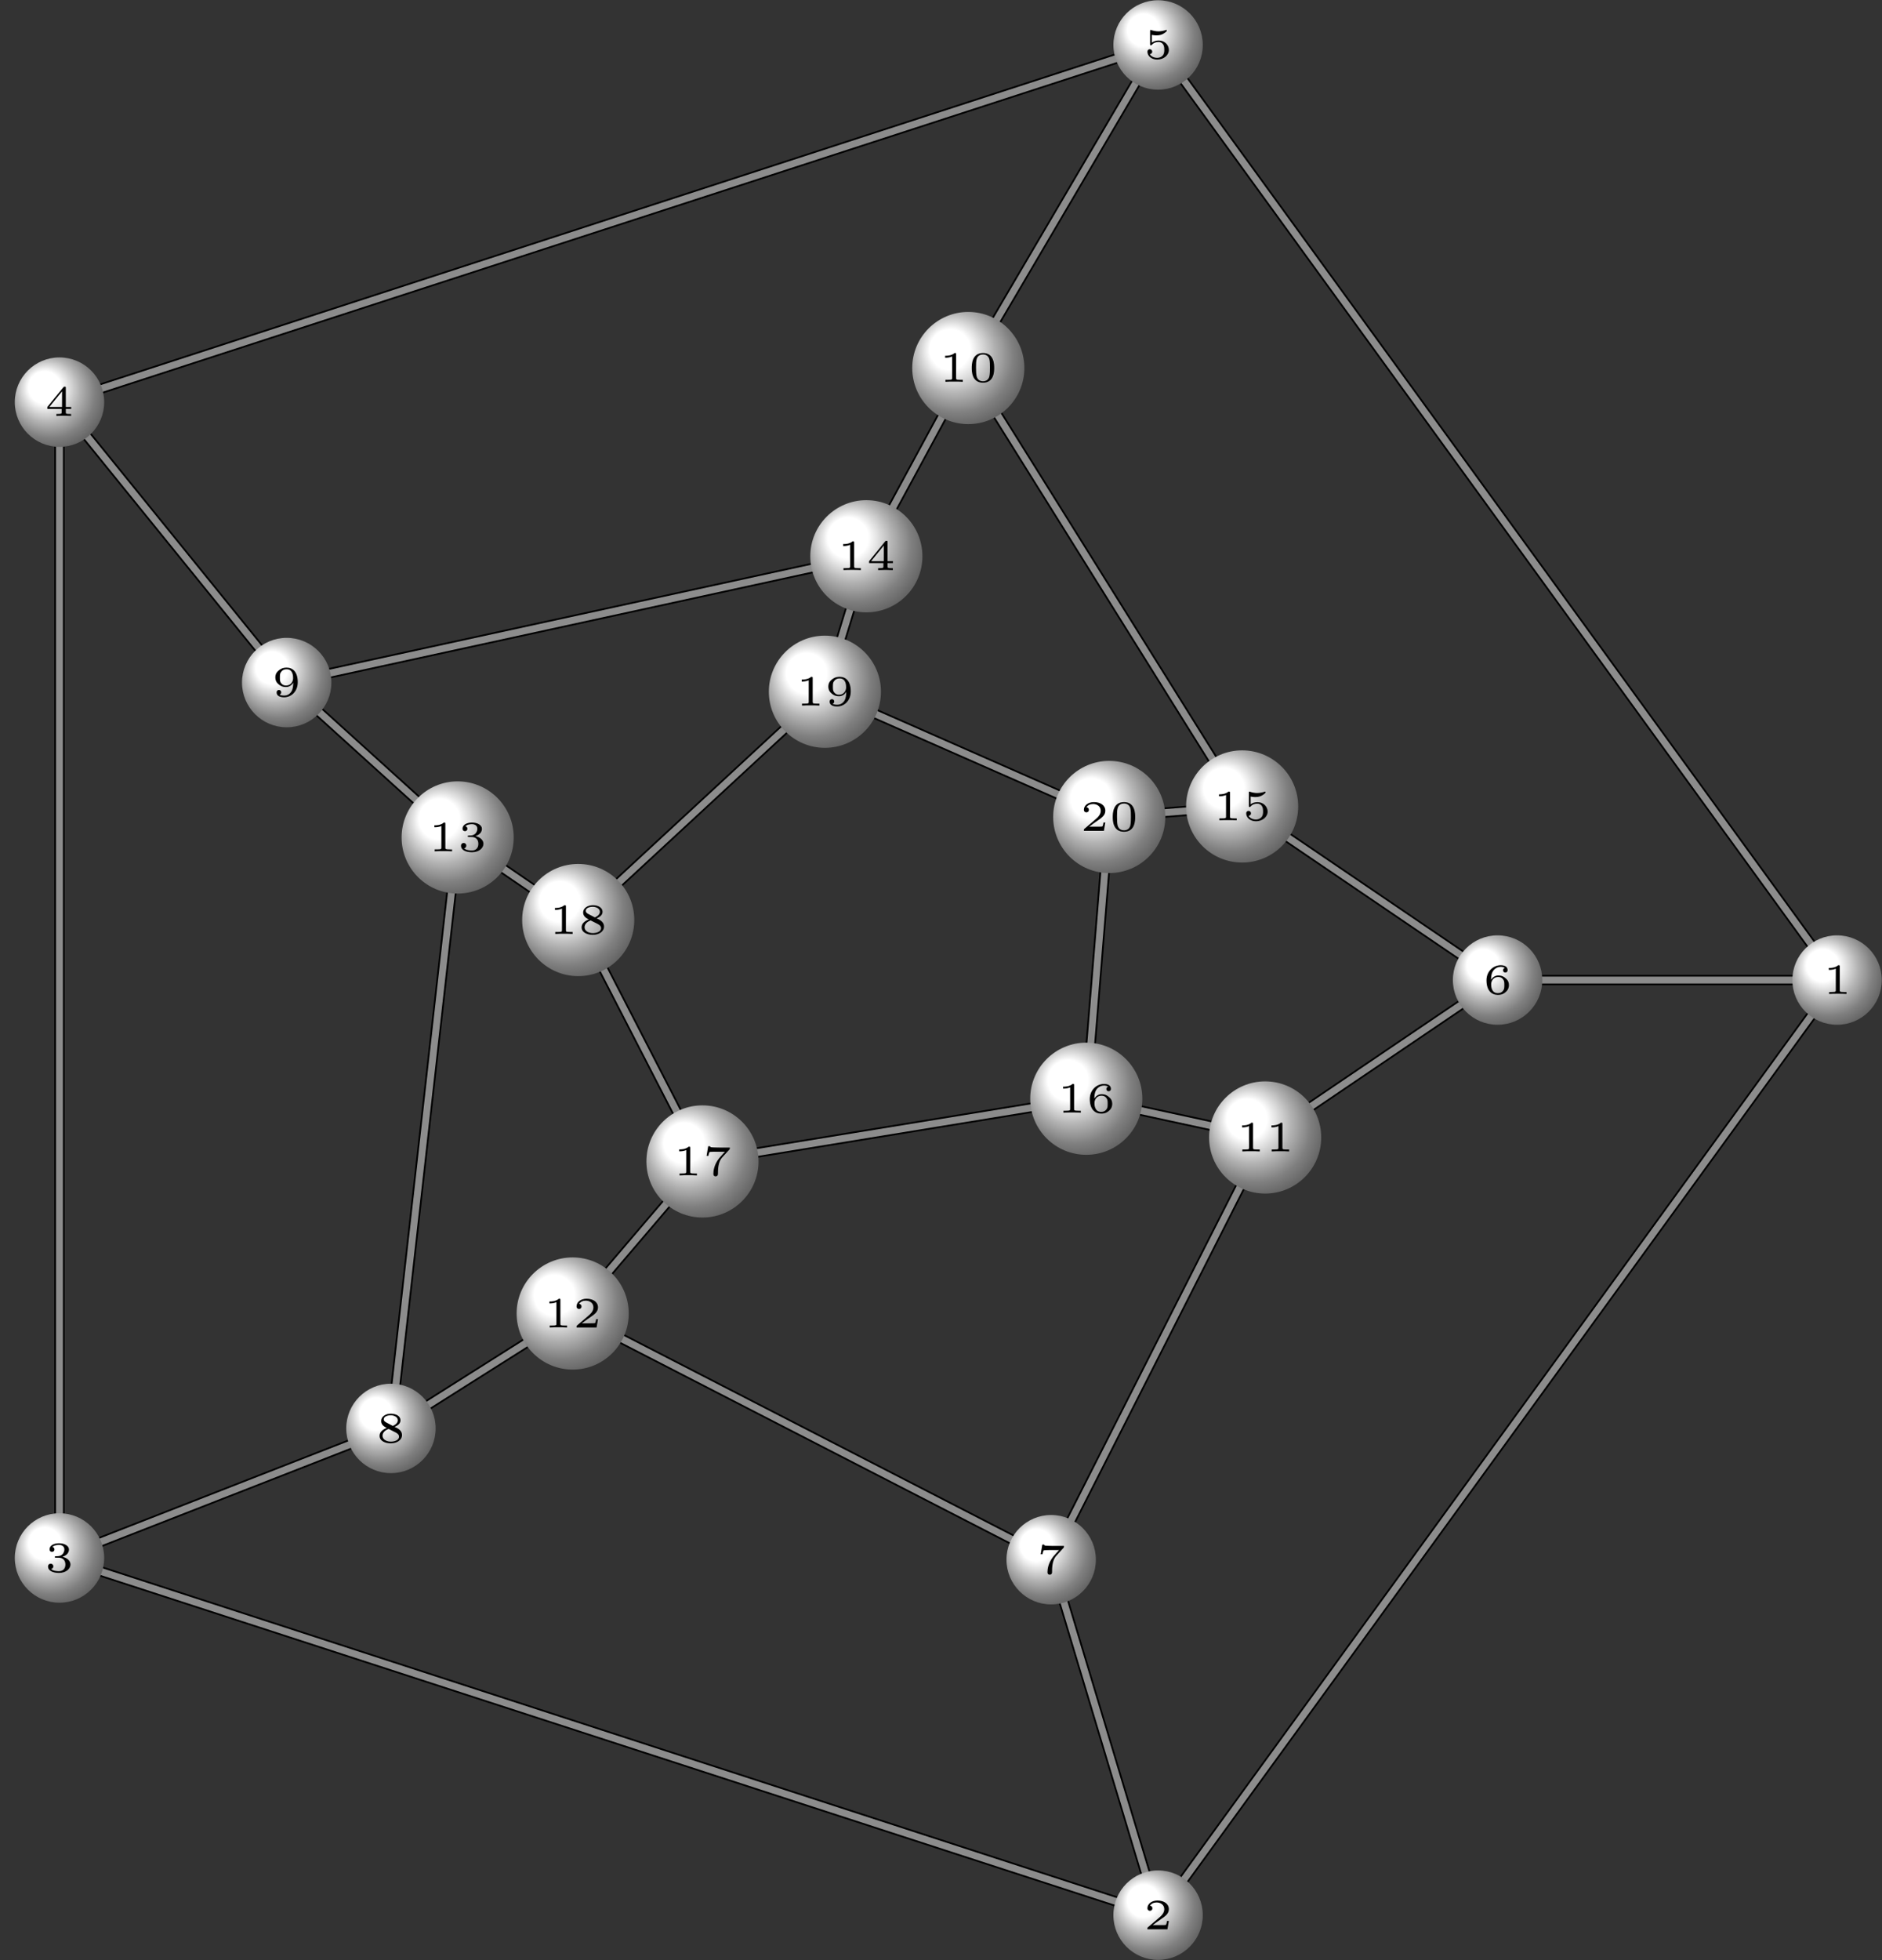 <?xml version="1.0" encoding="UTF-8" standalone="no"?>
<!-- Created with Inkscape (http://www.inkscape.org/) -->

<svg
   version="1.1"
   id="svg1"
   width="289.488"
   height="301.317"
   viewBox="0 0 289.488 301.317"
   xmlns="http://www.w3.org/2000/svg"
   xmlns:svg="http://www.w3.org/2000/svg">
  <rect x="0" y="0" width="289.488" height="301.317" fill="#333333" stroke="none"/>
  <defs
     id="defs1">
    <radialGradient
       fx="40.001"
       fy="60.001"
       cx="50.001"
       cy="50.001"
       r="50.001"
       gradientUnits="userSpaceOnUse"
       id="radialGradient64">
      <stop
         style="stop-opacity:1;stop-color:#ffffff"
         offset="0"
         id="stop60" />
      <stop
         style="stop-opacity:1;stop-color:#ffffff"
         offset="0.18"
         id="stop61" />
      <stop
         style="stop-opacity:1;stop-color:#b3b3b3"
         offset="0.36"
         id="stop62" />
      <stop
         style="stop-opacity:1;stop-color:#808080"
         offset="0.5"
         id="stop63" />
      <stop
         style="stop-opacity:1;stop-color:#000000"
         offset="1"
         id="stop64" />
    </radialGradient>
    <clipPath
       clipPathUnits="userSpaceOnUse"
       id="clipPath65">
      <path
         d="m 118.546,0 c 0,2.849 -2.309,5.158 -5.158,5.158 -2.849,0 -5.158,-2.309 -5.158,-5.158 0,-2.849 2.309,-5.158 5.158,-5.158 2.849,0 5.158,2.309 5.158,5.158 z"
         transform="matrix(1.333,0,0,-1.333,131.429,150.659)"
         id="path65" />
    </clipPath>
    <radialGradient
       fx="40.001"
       fy="60.001"
       cx="50.001"
       cy="50.001"
       r="50.001"
       gradientUnits="userSpaceOnUse"
       id="radialGradient70">
      <stop
         style="stop-opacity:1;stop-color:#ffffff"
         offset="0"
         id="stop66" />
      <stop
         style="stop-opacity:1;stop-color:#ffffff"
         offset="0.18"
         id="stop67" />
      <stop
         style="stop-opacity:1;stop-color:#b3b3b3"
         offset="0.36"
         id="stop68" />
      <stop
         style="stop-opacity:1;stop-color:#808080"
         offset="0.5"
         id="stop69" />
      <stop
         style="stop-opacity:1;stop-color:#000000"
         offset="1"
         id="stop70" />
    </radialGradient>
    <clipPath
       clipPathUnits="userSpaceOnUse"
       id="clipPath71">
      <path
         d="m 40.197,-107.837 c 0,2.849 -2.309,5.158 -5.158,5.158 -2.849,0 -5.158,-2.309 -5.158,-5.158 0,-2.849 2.309,-5.158 5.158,-5.158 2.849,0 5.158,2.309 5.158,5.158 z"
         transform="matrix(1.333,0,0,-1.333,131.429,150.659)"
         id="path71" />
    </clipPath>
    <radialGradient
       fx="40.001"
       fy="60.001"
       cx="50.001"
       cy="50.001"
       r="50.001"
       gradientUnits="userSpaceOnUse"
       id="radialGradient76">
      <stop
         style="stop-opacity:1;stop-color:#ffffff"
         offset="0"
         id="stop72" />
      <stop
         style="stop-opacity:1;stop-color:#ffffff"
         offset="0.18"
         id="stop73" />
      <stop
         style="stop-opacity:1;stop-color:#b3b3b3"
         offset="0.36"
         id="stop74" />
      <stop
         style="stop-opacity:1;stop-color:#808080"
         offset="0.5"
         id="stop75" />
      <stop
         style="stop-opacity:1;stop-color:#000000"
         offset="1"
         id="stop76" />
    </radialGradient>
    <clipPath
       clipPathUnits="userSpaceOnUse"
       id="clipPath77">
      <path
         d="m -86.574,-66.647 c 0,2.849 -2.309,5.158 -5.158,5.158 -2.849,0 -5.158,-2.309 -5.158,-5.158 0,-2.849 2.309,-5.158 5.158,-5.158 2.849,0 5.158,2.309 5.158,5.158 z"
         transform="matrix(1.333,0,0,-1.333,131.429,150.659)"
         id="path77" />
    </clipPath>
    <radialGradient
       fx="40.001"
       fy="60.001"
       cx="50.001"
       cy="50.001"
       r="50.001"
       gradientUnits="userSpaceOnUse"
       id="radialGradient82">
      <stop
         style="stop-opacity:1;stop-color:#ffffff"
         offset="0"
         id="stop78" />
      <stop
         style="stop-opacity:1;stop-color:#ffffff"
         offset="0.18"
         id="stop79" />
      <stop
         style="stop-opacity:1;stop-color:#b3b3b3"
         offset="0.36"
         id="stop80" />
      <stop
         style="stop-opacity:1;stop-color:#808080"
         offset="0.5"
         id="stop81" />
      <stop
         style="stop-opacity:1;stop-color:#000000"
         offset="1"
         id="stop82" />
    </radialGradient>
    <clipPath
       clipPathUnits="userSpaceOnUse"
       id="clipPath83">
      <path
         d="m -86.574,66.647 c 0,2.849 -2.309,5.158 -5.158,5.158 -2.849,0 -5.158,-2.309 -5.158,-5.158 0,-2.849 2.309,-5.158 5.158,-5.158 2.849,0 5.158,2.309 5.158,5.158 z"
         transform="matrix(1.333,0,0,-1.333,131.429,150.659)"
         id="path83" />
    </clipPath>
    <radialGradient
       fx="40.001"
       fy="60.001"
       cx="50.001"
       cy="50.001"
       r="50.001"
       gradientUnits="userSpaceOnUse"
       id="radialGradient88">
      <stop
         style="stop-opacity:1;stop-color:#ffffff"
         offset="0"
         id="stop84" />
      <stop
         style="stop-opacity:1;stop-color:#ffffff"
         offset="0.18"
         id="stop85" />
      <stop
         style="stop-opacity:1;stop-color:#b3b3b3"
         offset="0.36"
         id="stop86" />
      <stop
         style="stop-opacity:1;stop-color:#808080"
         offset="0.5"
         id="stop87" />
      <stop
         style="stop-opacity:1;stop-color:#000000"
         offset="1"
         id="stop88" />
    </radialGradient>
    <clipPath
       clipPathUnits="userSpaceOnUse"
       id="clipPath89">
      <path
         d="m 40.197,107.837 c 0,2.849 -2.309,5.158 -5.158,5.158 -2.849,0 -5.158,-2.309 -5.158,-5.158 0,-2.849 2.309,-5.158 5.158,-5.158 2.849,0 5.158,2.309 5.158,5.158 z"
         transform="matrix(1.333,0,0,-1.333,131.429,150.659)"
         id="path89" />
    </clipPath>
    <radialGradient
       fx="40.001"
       fy="60.001"
       cx="50.001"
       cy="50.001"
       r="50.001"
       gradientUnits="userSpaceOnUse"
       id="radialGradient94">
      <stop
         style="stop-opacity:1;stop-color:#ffffff"
         offset="0"
         id="stop90" />
      <stop
         style="stop-opacity:1;stop-color:#ffffff"
         offset="0.18"
         id="stop91" />
      <stop
         style="stop-opacity:1;stop-color:#b3b3b3"
         offset="0.36"
         id="stop92" />
      <stop
         style="stop-opacity:1;stop-color:#808080"
         offset="0.5"
         id="stop93" />
      <stop
         style="stop-opacity:1;stop-color:#000000"
         offset="1"
         id="stop94" />
    </radialGradient>
    <clipPath
       clipPathUnits="userSpaceOnUse"
       id="clipPath95">
      <path
         d="m 79.372,0 c 0,2.849 -2.309,5.158 -5.158,5.158 -2.849,0 -5.158,-2.309 -5.158,-5.158 0,-2.849 2.309,-5.158 5.158,-5.158 2.849,0 5.158,2.309 5.158,5.158 z"
         transform="matrix(1.333,0,0,-1.333,131.429,150.659)"
         id="path95" />
    </clipPath>
    <radialGradient
       fx="40.001"
       fy="60.001"
       cx="50.001"
       cy="50.001"
       r="50.001"
       gradientUnits="userSpaceOnUse"
       id="radialGradient100">
      <stop
         style="stop-opacity:1;stop-color:#ffffff"
         offset="0"
         id="stop96" />
      <stop
         style="stop-opacity:1;stop-color:#ffffff"
         offset="0.18"
         id="stop97" />
      <stop
         style="stop-opacity:1;stop-color:#b3b3b3"
         offset="0.36"
         id="stop98" />
      <stop
         style="stop-opacity:1;stop-color:#808080"
         offset="0.5"
         id="stop99" />
      <stop
         style="stop-opacity:1;stop-color:#000000"
         offset="1"
         id="stop100" />
    </radialGradient>
    <clipPath
       clipPathUnits="userSpaceOnUse"
       id="clipPath101">
      <path
         d="m 27.86,-66.846 c 0,2.849 -2.309,5.158 -5.158,5.158 -2.849,0 -5.158,-2.309 -5.158,-5.158 0,-2.849 2.309,-5.158 5.158,-5.158 2.849,0 5.158,2.309 5.158,5.158 z"
         transform="matrix(1.333,0,0,-1.333,131.429,150.659)"
         id="path101" />
    </clipPath>
    <radialGradient
       fx="40.001"
       fy="60.001"
       cx="50.001"
       cy="50.001"
       r="50.001"
       gradientUnits="userSpaceOnUse"
       id="radialGradient106">
      <stop
         style="stop-opacity:1;stop-color:#ffffff"
         offset="0"
         id="stop102" />
      <stop
         style="stop-opacity:1;stop-color:#ffffff"
         offset="0.18"
         id="stop103" />
      <stop
         style="stop-opacity:1;stop-color:#b3b3b3"
         offset="0.36"
         id="stop104" />
      <stop
         style="stop-opacity:1;stop-color:#808080"
         offset="0.5"
         id="stop105" />
      <stop
         style="stop-opacity:1;stop-color:#000000"
         offset="1"
         id="stop106" />
    </radialGradient>
    <clipPath
       clipPathUnits="userSpaceOnUse"
       id="clipPath107">
      <path
         d="m -48.326,-51.706 c 0,2.849 -2.309,5.158 -5.158,5.158 -2.849,0 -5.158,-2.309 -5.158,-5.158 0,-2.849 2.309,-5.158 5.158,-5.158 2.849,0 5.158,2.309 5.158,5.158 z"
         transform="matrix(1.333,0,0,-1.333,131.429,150.659)"
         id="path107" />
    </clipPath>
    <radialGradient
       fx="40.001"
       fy="60.001"
       cx="50.001"
       cy="50.001"
       r="50.001"
       gradientUnits="userSpaceOnUse"
       id="radialGradient112">
      <stop
         style="stop-opacity:1;stop-color:#ffffff"
         offset="0"
         id="stop108" />
      <stop
         style="stop-opacity:1;stop-color:#ffffff"
         offset="0.18"
         id="stop109" />
      <stop
         style="stop-opacity:1;stop-color:#b3b3b3"
         offset="0.36"
         id="stop110" />
      <stop
         style="stop-opacity:1;stop-color:#808080"
         offset="0.5"
         id="stop111" />
      <stop
         style="stop-opacity:1;stop-color:#000000"
         offset="1"
         id="stop112" />
    </radialGradient>
    <clipPath
       clipPathUnits="userSpaceOnUse"
       id="clipPath113">
      <path
         d="m -60.355,34.307 c 0,2.849 -2.309,5.158 -5.158,5.158 -2.849,0 -5.158,-2.309 -5.158,-5.158 0,-2.849 2.309,-5.158 5.158,-5.158 2.849,0 5.158,2.309 5.158,5.158 z"
         transform="matrix(1.333,0,0,-1.333,131.429,150.659)"
         id="path113" />
    </clipPath>
    <radialGradient
       fx="40.001"
       fy="60.001"
       cx="50.001"
       cy="50.001"
       r="50.001"
       gradientUnits="userSpaceOnUse"
       id="radialGradient118">
      <stop
         style="stop-opacity:1;stop-color:#ffffff"
         offset="0"
         id="stop114" />
      <stop
         style="stop-opacity:1;stop-color:#ffffff"
         offset="0.18"
         id="stop115" />
      <stop
         style="stop-opacity:1;stop-color:#b3b3b3"
         offset="0.36"
         id="stop116" />
      <stop
         style="stop-opacity:1;stop-color:#808080"
         offset="0.5"
         id="stop117" />
      <stop
         style="stop-opacity:1;stop-color:#000000"
         offset="1"
         id="stop118" />
    </radialGradient>
    <clipPath
       clipPathUnits="userSpaceOnUse"
       id="clipPath119">
      <path
         d="m 19.608,70.58 c 0,3.573 -2.896,6.469 -6.469,6.469 -3.573,0 -6.469,-2.896 -6.469,-6.469 0,-3.573 2.896,-6.469 6.469,-6.469 3.573,0 6.469,2.896 6.469,6.469 z"
         transform="matrix(1.333,0,0,-1.333,131.429,150.659)"
         id="path119" />
    </clipPath>
    <radialGradient
       fx="40.001"
       fy="60.001"
       cx="50.001"
       cy="50.001"
       r="50.001"
       gradientUnits="userSpaceOnUse"
       id="radialGradient124">
      <stop
         style="stop-opacity:1;stop-color:#ffffff"
         offset="0"
         id="stop120" />
      <stop
         style="stop-opacity:1;stop-color:#ffffff"
         offset="0.18"
         id="stop121" />
      <stop
         style="stop-opacity:1;stop-color:#b3b3b3"
         offset="0.36"
         id="stop122" />
      <stop
         style="stop-opacity:1;stop-color:#808080"
         offset="0.5"
         id="stop123" />
      <stop
         style="stop-opacity:1;stop-color:#000000"
         offset="1"
         id="stop124" />
    </radialGradient>
    <clipPath
       clipPathUnits="userSpaceOnUse"
       id="clipPath125">
      <path
         d="m 53.863,-18.153 c 0,3.573 -2.896,6.469 -6.469,6.469 -3.573,0 -6.469,-2.896 -6.469,-6.469 0,-3.573 2.896,-6.469 6.469,-6.469 3.573,0 6.469,2.896 6.469,6.469 z"
         transform="matrix(1.333,0,0,-1.333,131.429,150.659)"
         id="path125" />
    </clipPath>
    <radialGradient
       fx="40.001"
       fy="60.001"
       cx="50.001"
       cy="50.001"
       r="50.001"
       gradientUnits="userSpaceOnUse"
       id="radialGradient130">
      <stop
         style="stop-opacity:1;stop-color:#ffffff"
         offset="0"
         id="stop126" />
      <stop
         style="stop-opacity:1;stop-color:#ffffff"
         offset="0.18"
         id="stop127" />
      <stop
         style="stop-opacity:1;stop-color:#b3b3b3"
         offset="0.36"
         id="stop128" />
      <stop
         style="stop-opacity:1;stop-color:#808080"
         offset="0.5"
         id="stop129" />
      <stop
         style="stop-opacity:1;stop-color:#000000"
         offset="1"
         id="stop130" />
    </radialGradient>
    <clipPath
       clipPathUnits="userSpaceOnUse"
       id="clipPath131">
      <path
         d="m -26.044,-38.453 c 0,3.573 -2.896,6.469 -6.469,6.469 -3.573,0 -6.469,-2.896 -6.469,-6.469 0,-3.573 2.896,-6.469 6.469,-6.469 3.573,0 6.469,2.896 6.469,6.469 z"
         transform="matrix(1.333,0,0,-1.333,131.429,150.659)"
         id="path131" />
    </clipPath>
    <radialGradient
       fx="40.001"
       fy="60.001"
       cx="50.001"
       cy="50.001"
       r="50.001"
       gradientUnits="userSpaceOnUse"
       id="radialGradient136">
      <stop
         style="stop-opacity:1;stop-color:#ffffff"
         offset="0"
         id="stop132" />
      <stop
         style="stop-opacity:1;stop-color:#ffffff"
         offset="0.18"
         id="stop133" />
      <stop
         style="stop-opacity:1;stop-color:#b3b3b3"
         offset="0.36"
         id="stop134" />
      <stop
         style="stop-opacity:1;stop-color:#808080"
         offset="0.5"
         id="stop135" />
      <stop
         style="stop-opacity:1;stop-color:#000000"
         offset="1"
         id="stop136" />
    </radialGradient>
    <clipPath
       clipPathUnits="userSpaceOnUse"
       id="clipPath137">
      <path
         d="m -39.316,16.445 c 0,3.573 -2.896,6.469 -6.469,6.469 -3.573,0 -6.469,-2.896 -6.469,-6.469 0,-3.573 2.896,-6.469 6.469,-6.469 3.573,0 6.469,2.896 6.469,6.469 z"
         transform="matrix(1.333,0,0,-1.333,131.429,150.659)"
         id="path137" />
    </clipPath>
    <radialGradient
       fx="40.001"
       fy="60.001"
       cx="50.001"
       cy="50.001"
       r="50.001"
       gradientUnits="userSpaceOnUse"
       id="radialGradient142">
      <stop
         style="stop-opacity:1;stop-color:#ffffff"
         offset="0"
         id="stop138" />
      <stop
         style="stop-opacity:1;stop-color:#ffffff"
         offset="0.18"
         id="stop139" />
      <stop
         style="stop-opacity:1;stop-color:#b3b3b3"
         offset="0.36"
         id="stop140" />
      <stop
         style="stop-opacity:1;stop-color:#808080"
         offset="0.5"
         id="stop141" />
      <stop
         style="stop-opacity:1;stop-color:#000000"
         offset="1"
         id="stop142" />
    </radialGradient>
    <clipPath
       clipPathUnits="userSpaceOnUse"
       id="clipPath143">
      <path
         d="m 7.845,48.872 c 0,3.573 -2.896,6.469 -6.469,6.469 -3.573,0 -6.469,-2.896 -6.469,-6.469 0,-3.573 2.896,-6.469 6.469,-6.469 3.573,0 6.469,2.896 6.469,6.469 z"
         transform="matrix(1.333,0,0,-1.333,131.429,150.659)"
         id="path143" />
    </clipPath>
    <radialGradient
       fx="40.001"
       fy="60.001"
       cx="50.001"
       cy="50.001"
       r="50.001"
       gradientUnits="userSpaceOnUse"
       id="radialGradient148">
      <stop
         style="stop-opacity:1;stop-color:#ffffff"
         offset="0"
         id="stop144" />
      <stop
         style="stop-opacity:1;stop-color:#ffffff"
         offset="0.18"
         id="stop145" />
      <stop
         style="stop-opacity:1;stop-color:#b3b3b3"
         offset="0.36"
         id="stop146" />
      <stop
         style="stop-opacity:1;stop-color:#808080"
         offset="0.5"
         id="stop147" />
      <stop
         style="stop-opacity:1;stop-color:#000000"
         offset="1"
         id="stop148" />
    </radialGradient>
    <clipPath
       clipPathUnits="userSpaceOnUse"
       id="clipPath149">
      <path
         d="m 51.207,20.021 c 0,3.573 -2.896,6.469 -6.469,6.469 -3.573,0 -6.469,-2.896 -6.469,-6.469 0,-3.573 2.896,-6.469 6.469,-6.469 3.573,0 6.469,2.896 6.469,6.469 z"
         transform="matrix(1.333,0,0,-1.333,131.429,150.659)"
         id="path149" />
    </clipPath>
    <radialGradient
       fx="40.001"
       fy="60.001"
       cx="50.001"
       cy="50.001"
       r="50.001"
       gradientUnits="userSpaceOnUse"
       id="radialGradient154">
      <stop
         style="stop-opacity:1;stop-color:#ffffff"
         offset="0"
         id="stop150" />
      <stop
         style="stop-opacity:1;stop-color:#ffffff"
         offset="0.18"
         id="stop151" />
      <stop
         style="stop-opacity:1;stop-color:#b3b3b3"
         offset="0.36"
         id="stop152" />
      <stop
         style="stop-opacity:1;stop-color:#808080"
         offset="0.5"
         id="stop153" />
      <stop
         style="stop-opacity:1;stop-color:#000000"
         offset="1"
         id="stop154" />
    </radialGradient>
    <clipPath
       clipPathUnits="userSpaceOnUse"
       id="clipPath155">
      <path
         d="m 33.223,-13.685 c 0,3.573 -2.896,6.469 -6.469,6.469 -3.573,0 -6.469,-2.896 -6.469,-6.469 0,-3.573 2.896,-6.469 6.469,-6.469 3.573,0 6.469,2.896 6.469,6.469 z"
         transform="matrix(1.333,0,0,-1.333,131.429,150.659)"
         id="path155" />
    </clipPath>
    <radialGradient
       fx="40.001"
       fy="60.001"
       cx="50.001"
       cy="50.001"
       r="50.001"
       gradientUnits="userSpaceOnUse"
       id="radialGradient160">
      <stop
         style="stop-opacity:1;stop-color:#ffffff"
         offset="0"
         id="stop156" />
      <stop
         style="stop-opacity:1;stop-color:#ffffff"
         offset="0.18"
         id="stop157" />
      <stop
         style="stop-opacity:1;stop-color:#b3b3b3"
         offset="0.36"
         id="stop158" />
      <stop
         style="stop-opacity:1;stop-color:#808080"
         offset="0.5"
         id="stop159" />
      <stop
         style="stop-opacity:1;stop-color:#000000"
         offset="1"
         id="stop160" />
    </radialGradient>
    <clipPath
       clipPathUnits="userSpaceOnUse"
       id="clipPath161">
      <path
         d="m -11.068,-20.918 c 0,3.573 -2.896,6.469 -6.469,6.469 -3.573,0 -6.469,-2.896 -6.469,-6.469 0,-3.573 2.896,-6.469 6.469,-6.469 3.573,0 6.469,2.896 6.469,6.469 z"
         transform="matrix(1.333,0,0,-1.333,131.429,150.659)"
         id="path161" />
    </clipPath>
    <radialGradient
       fx="40.001"
       fy="60.001"
       cx="50.001"
       cy="50.001"
       r="50.001"
       gradientUnits="userSpaceOnUse"
       id="radialGradient166">
      <stop
         style="stop-opacity:1;stop-color:#ffffff"
         offset="0"
         id="stop162" />
      <stop
         style="stop-opacity:1;stop-color:#ffffff"
         offset="0.18"
         id="stop163" />
      <stop
         style="stop-opacity:1;stop-color:#b3b3b3"
         offset="0.36"
         id="stop164" />
      <stop
         style="stop-opacity:1;stop-color:#808080"
         offset="0.5"
         id="stop165" />
      <stop
         style="stop-opacity:1;stop-color:#000000"
         offset="1"
         id="stop166" />
    </radialGradient>
    <clipPath
       clipPathUnits="userSpaceOnUse"
       id="clipPath167">
      <path
         d="m -25.404,6.922 c 0,3.573 -2.896,6.469 -6.469,6.469 -3.573,0 -6.469,-2.896 -6.469,-6.469 0,-3.573 2.896,-6.469 6.469,-6.469 3.573,0 6.469,2.896 6.469,6.469 z"
         transform="matrix(1.333,0,0,-1.333,131.429,150.659)"
         id="path167" />
    </clipPath>
    <radialGradient
       fx="40.001"
       fy="60.001"
       cx="50.001"
       cy="50.001"
       r="50.001"
       gradientUnits="userSpaceOnUse"
       id="radialGradient172">
      <stop
         style="stop-opacity:1;stop-color:#ffffff"
         offset="0"
         id="stop168" />
      <stop
         style="stop-opacity:1;stop-color:#ffffff"
         offset="0.18"
         id="stop169" />
      <stop
         style="stop-opacity:1;stop-color:#b3b3b3"
         offset="0.36"
         id="stop170" />
      <stop
         style="stop-opacity:1;stop-color:#808080"
         offset="0.5"
         id="stop171" />
      <stop
         style="stop-opacity:1;stop-color:#000000"
         offset="1"
         id="stop172" />
    </radialGradient>
    <clipPath
       clipPathUnits="userSpaceOnUse"
       id="clipPath173">
      <path
         d="m 3.061,33.25 c 0,3.573 -2.896,6.469 -6.469,6.469 -3.573,0 -6.469,-2.896 -6.469,-6.469 0,-3.573 2.896,-6.469 6.469,-6.469 3.573,0 6.469,2.896 6.469,6.469 z"
         transform="matrix(1.333,0,0,-1.333,131.429,150.659)"
         id="path173" />
    </clipPath>
    <radialGradient
       fx="40.001"
       fy="60.001"
       cx="50.001"
       cy="50.001"
       r="50.001"
       gradientUnits="userSpaceOnUse"
       id="radialGradient178">
      <stop
         style="stop-opacity:1;stop-color:#ffffff"
         offset="0"
         id="stop174" />
      <stop
         style="stop-opacity:1;stop-color:#ffffff"
         offset="0.18"
         id="stop175" />
      <stop
         style="stop-opacity:1;stop-color:#b3b3b3"
         offset="0.36"
         id="stop176" />
      <stop
         style="stop-opacity:1;stop-color:#808080"
         offset="0.5"
         id="stop177" />
      <stop
         style="stop-opacity:1;stop-color:#000000"
         offset="1"
         id="stop178" />
    </radialGradient>
    <clipPath
       clipPathUnits="userSpaceOnUse"
       id="clipPath179">
      <path
         d="m 35.871,18.807 c 0,3.573 -2.896,6.469 -6.469,6.469 -3.573,0 -6.469,-2.896 -6.469,-6.469 0,-3.573 2.896,-6.469 6.469,-6.469 3.573,0 6.469,2.896 6.469,6.469 z"
         transform="matrix(1.333,0,0,-1.333,131.429,150.659)"
         id="path179" />
    </clipPath>
  </defs>
  <g
     id="g1">
    <path
       id="path1"
       d="M 113.387,0 35.039,-107.837"
       style="fill:none;stroke:#000000;stroke-width:1.196;stroke-linecap:butt;stroke-linejoin:round;stroke-miterlimit:10;stroke-dasharray:none;stroke-opacity:1"
       transform="matrix(1.333,0,0,-1.333,131.429,150.659)" />
    <path
       id="path2"
       d="M 113.387,0 35.039,-107.837"
       style="fill:none;stroke:#8c8c8c;stroke-width:0.797;stroke-linecap:butt;stroke-linejoin:round;stroke-miterlimit:10;stroke-dasharray:none;stroke-opacity:1"
       transform="matrix(1.333,0,0,-1.333,131.429,150.659)" />
    <path
       id="path3"
       d="M 113.387,0 35.039,107.837"
       style="fill:none;stroke:#000000;stroke-width:1.196;stroke-linecap:butt;stroke-linejoin:round;stroke-miterlimit:10;stroke-dasharray:none;stroke-opacity:1"
       transform="matrix(1.333,0,0,-1.333,131.429,150.659)" />
    <path
       id="path4"
       d="M 113.387,0 35.039,107.837"
       style="fill:none;stroke:#8c8c8c;stroke-width:0.797;stroke-linecap:butt;stroke-linejoin:round;stroke-miterlimit:10;stroke-dasharray:none;stroke-opacity:1"
       transform="matrix(1.333,0,0,-1.333,131.429,150.659)" />
    <path
       id="path5"
       d="m 35.039,-107.837 -126.772,41.19"
       style="fill:none;stroke:#000000;stroke-width:1.196;stroke-linecap:butt;stroke-linejoin:round;stroke-miterlimit:10;stroke-dasharray:none;stroke-opacity:1"
       transform="matrix(1.333,0,0,-1.333,131.429,150.659)" />
    <path
       id="path6"
       d="m 35.039,-107.837 -126.772,41.19"
       style="fill:none;stroke:#8c8c8c;stroke-width:0.797;stroke-linecap:butt;stroke-linejoin:round;stroke-miterlimit:10;stroke-dasharray:none;stroke-opacity:1"
       transform="matrix(1.333,0,0,-1.333,131.429,150.659)" />
    <path
       id="path7"
       d="M -91.733,-66.647 V 66.647"
       style="fill:none;stroke:#000000;stroke-width:1.196;stroke-linecap:butt;stroke-linejoin:round;stroke-miterlimit:10;stroke-dasharray:none;stroke-opacity:1"
       transform="matrix(1.333,0,0,-1.333,131.429,150.659)" />
    <path
       id="path8"
       d="M -91.733,-66.647 V 66.647"
       style="fill:none;stroke:#8c8c8c;stroke-width:0.797;stroke-linecap:butt;stroke-linejoin:round;stroke-miterlimit:10;stroke-dasharray:none;stroke-opacity:1"
       transform="matrix(1.333,0,0,-1.333,131.429,150.659)" />
    <path
       id="path9"
       d="m -91.733,66.647 126.772,41.19"
       style="fill:none;stroke:#000000;stroke-width:1.196;stroke-linecap:butt;stroke-linejoin:round;stroke-miterlimit:10;stroke-dasharray:none;stroke-opacity:1"
       transform="matrix(1.333,0,0,-1.333,131.429,150.659)" />
    <path
       id="path10"
       d="m -91.733,66.647 126.772,41.19"
       style="fill:none;stroke:#8c8c8c;stroke-width:0.797;stroke-linecap:butt;stroke-linejoin:round;stroke-miterlimit:10;stroke-dasharray:none;stroke-opacity:1"
       transform="matrix(1.333,0,0,-1.333,131.429,150.659)" />
    <path
       id="path11"
       d="M 113.387,0 H 74.213"
       style="fill:none;stroke:#000000;stroke-width:1.196;stroke-linecap:butt;stroke-linejoin:round;stroke-miterlimit:10;stroke-dasharray:none;stroke-opacity:1"
       transform="matrix(1.333,0,0,-1.333,131.429,150.659)" />
    <path
       id="path12"
       d="M 113.387,0 H 74.213"
       style="fill:none;stroke:#8c8c8c;stroke-width:0.797;stroke-linecap:butt;stroke-linejoin:round;stroke-miterlimit:10;stroke-dasharray:none;stroke-opacity:1"
       transform="matrix(1.333,0,0,-1.333,131.429,150.659)" />
    <path
       id="path13"
       d="M 35.039,-107.837 22.701,-66.846"
       style="fill:none;stroke:#000000;stroke-width:1.196;stroke-linecap:butt;stroke-linejoin:round;stroke-miterlimit:10;stroke-dasharray:none;stroke-opacity:1"
       transform="matrix(1.333,0,0,-1.333,131.429,150.659)" />
    <path
       id="path14"
       d="M 35.039,-107.837 22.701,-66.846"
       style="fill:none;stroke:#8c8c8c;stroke-width:0.797;stroke-linecap:butt;stroke-linejoin:round;stroke-miterlimit:10;stroke-dasharray:none;stroke-opacity:1"
       transform="matrix(1.333,0,0,-1.333,131.429,150.659)" />
    <path
       id="path15"
       d="M 74.213,0 47.394,-18.153"
       style="fill:none;stroke:#000000;stroke-width:1.196;stroke-linecap:butt;stroke-linejoin:round;stroke-miterlimit:10;stroke-dasharray:none;stroke-opacity:1"
       transform="matrix(1.333,0,0,-1.333,131.429,150.659)" />
    <path
       id="path16"
       d="M 74.213,0 47.394,-18.153"
       style="fill:none;stroke:#8c8c8c;stroke-width:0.797;stroke-linecap:butt;stroke-linejoin:round;stroke-miterlimit:10;stroke-dasharray:none;stroke-opacity:1"
       transform="matrix(1.333,0,0,-1.333,131.429,150.659)" />
    <path
       id="path17"
       d="m 22.701,-66.846 24.693,48.693"
       style="fill:none;stroke:#000000;stroke-width:1.196;stroke-linecap:butt;stroke-linejoin:round;stroke-miterlimit:10;stroke-dasharray:none;stroke-opacity:1"
       transform="matrix(1.333,0,0,-1.333,131.429,150.659)" />
    <path
       id="path18"
       d="m 22.701,-66.846 24.693,48.693"
       style="fill:none;stroke:#8c8c8c;stroke-width:0.797;stroke-linecap:butt;stroke-linejoin:round;stroke-miterlimit:10;stroke-dasharray:none;stroke-opacity:1"
       transform="matrix(1.333,0,0,-1.333,131.429,150.659)" />
    <path
       id="path19"
       d="M 35.039,107.837 13.139,70.58"
       style="fill:none;stroke:#000000;stroke-width:1.196;stroke-linecap:butt;stroke-linejoin:round;stroke-miterlimit:10;stroke-dasharray:none;stroke-opacity:1"
       transform="matrix(1.333,0,0,-1.333,131.429,150.659)" />
    <path
       id="path20"
       d="M 35.039,107.837 13.139,70.58"
       style="fill:none;stroke:#8c8c8c;stroke-width:0.797;stroke-linecap:butt;stroke-linejoin:round;stroke-miterlimit:10;stroke-dasharray:none;stroke-opacity:1"
       transform="matrix(1.333,0,0,-1.333,131.429,150.659)" />
    <path
       id="path21"
       d="M 74.213,0 44.738,20.021"
       style="fill:none;stroke:#000000;stroke-width:1.196;stroke-linecap:butt;stroke-linejoin:round;stroke-miterlimit:10;stroke-dasharray:none;stroke-opacity:1"
       transform="matrix(1.333,0,0,-1.333,131.429,150.659)" />
    <path
       id="path22"
       d="M 74.213,0 44.738,20.021"
       style="fill:none;stroke:#8c8c8c;stroke-width:0.797;stroke-linecap:butt;stroke-linejoin:round;stroke-miterlimit:10;stroke-dasharray:none;stroke-opacity:1"
       transform="matrix(1.333,0,0,-1.333,131.429,150.659)" />
    <path
       id="path23"
       d="M 13.139,70.58 44.738,20.021"
       style="fill:none;stroke:#000000;stroke-width:1.196;stroke-linecap:butt;stroke-linejoin:round;stroke-miterlimit:10;stroke-dasharray:none;stroke-opacity:1"
       transform="matrix(1.333,0,0,-1.333,131.429,150.659)" />
    <path
       id="path24"
       d="M 13.139,70.58 44.738,20.021"
       style="fill:none;stroke:#8c8c8c;stroke-width:0.797;stroke-linecap:butt;stroke-linejoin:round;stroke-miterlimit:10;stroke-dasharray:none;stroke-opacity:1"
       transform="matrix(1.333,0,0,-1.333,131.429,150.659)" />
    <path
       id="path25"
       d="m -91.733,-66.647 38.248,14.942"
       style="fill:none;stroke:#000000;stroke-width:1.196;stroke-linecap:butt;stroke-linejoin:round;stroke-miterlimit:10;stroke-dasharray:none;stroke-opacity:1"
       transform="matrix(1.333,0,0,-1.333,131.429,150.659)" />
    <path
       id="path26"
       d="m -91.733,-66.647 38.248,14.942"
       style="fill:none;stroke:#8c8c8c;stroke-width:0.797;stroke-linecap:butt;stroke-linejoin:round;stroke-miterlimit:10;stroke-dasharray:none;stroke-opacity:1"
       transform="matrix(1.333,0,0,-1.333,131.429,150.659)" />
    <path
       id="path27"
       d="M 22.701,-66.846 -32.513,-38.453"
       style="fill:none;stroke:#000000;stroke-width:1.196;stroke-linecap:butt;stroke-linejoin:round;stroke-miterlimit:10;stroke-dasharray:none;stroke-opacity:1"
       transform="matrix(1.333,0,0,-1.333,131.429,150.659)" />
    <path
       id="path28"
       d="M 22.701,-66.846 -32.513,-38.453"
       style="fill:none;stroke:#8c8c8c;stroke-width:0.797;stroke-linecap:butt;stroke-linejoin:round;stroke-miterlimit:10;stroke-dasharray:none;stroke-opacity:1"
       transform="matrix(1.333,0,0,-1.333,131.429,150.659)" />
    <path
       id="path29"
       d="m -53.484,-51.706 20.971,13.253"
       style="fill:none;stroke:#000000;stroke-width:1.196;stroke-linecap:butt;stroke-linejoin:round;stroke-miterlimit:10;stroke-dasharray:none;stroke-opacity:1"
       transform="matrix(1.333,0,0,-1.333,131.429,150.659)" />
    <path
       id="path30"
       d="m -53.484,-51.706 20.971,13.253"
       style="fill:none;stroke:#8c8c8c;stroke-width:0.797;stroke-linecap:butt;stroke-linejoin:round;stroke-miterlimit:10;stroke-dasharray:none;stroke-opacity:1"
       transform="matrix(1.333,0,0,-1.333,131.429,150.659)" />
    <path
       id="path31"
       d="M -91.733,66.647 -65.514,34.307"
       style="fill:none;stroke:#000000;stroke-width:1.196;stroke-linecap:butt;stroke-linejoin:round;stroke-miterlimit:10;stroke-dasharray:none;stroke-opacity:1"
       transform="matrix(1.333,0,0,-1.333,131.429,150.659)" />
    <path
       id="path32"
       d="M -91.733,66.647 -65.514,34.307"
       style="fill:none;stroke:#8c8c8c;stroke-width:0.797;stroke-linecap:butt;stroke-linejoin:round;stroke-miterlimit:10;stroke-dasharray:none;stroke-opacity:1"
       transform="matrix(1.333,0,0,-1.333,131.429,150.659)" />
    <path
       id="path33"
       d="m -53.484,-51.706 7.699,68.151"
       style="fill:none;stroke:#000000;stroke-width:1.196;stroke-linecap:butt;stroke-linejoin:round;stroke-miterlimit:10;stroke-dasharray:none;stroke-opacity:1"
       transform="matrix(1.333,0,0,-1.333,131.429,150.659)" />
    <path
       id="path34"
       d="m -53.484,-51.706 7.699,68.151"
       style="fill:none;stroke:#8c8c8c;stroke-width:0.797;stroke-linecap:butt;stroke-linejoin:round;stroke-miterlimit:10;stroke-dasharray:none;stroke-opacity:1"
       transform="matrix(1.333,0,0,-1.333,131.429,150.659)" />
    <path
       id="path35"
       d="M -65.514,34.307 -45.785,16.445"
       style="fill:none;stroke:#000000;stroke-width:1.196;stroke-linecap:butt;stroke-linejoin:round;stroke-miterlimit:10;stroke-dasharray:none;stroke-opacity:1"
       transform="matrix(1.333,0,0,-1.333,131.429,150.659)" />
    <path
       id="path36"
       d="M -65.514,34.307 -45.785,16.445"
       style="fill:none;stroke:#8c8c8c;stroke-width:0.797;stroke-linecap:butt;stroke-linejoin:round;stroke-miterlimit:10;stroke-dasharray:none;stroke-opacity:1"
       transform="matrix(1.333,0,0,-1.333,131.429,150.659)" />
    <path
       id="path37"
       d="M -65.514,34.307 1.375,48.872"
       style="fill:none;stroke:#000000;stroke-width:1.196;stroke-linecap:butt;stroke-linejoin:round;stroke-miterlimit:10;stroke-dasharray:none;stroke-opacity:1"
       transform="matrix(1.333,0,0,-1.333,131.429,150.659)" />
    <path
       id="path38"
       d="M -65.514,34.307 1.375,48.872"
       style="fill:none;stroke:#8c8c8c;stroke-width:0.797;stroke-linecap:butt;stroke-linejoin:round;stroke-miterlimit:10;stroke-dasharray:none;stroke-opacity:1"
       transform="matrix(1.333,0,0,-1.333,131.429,150.659)" />
    <path
       id="path39"
       d="M 13.139,70.58 1.375,48.872"
       style="fill:none;stroke:#000000;stroke-width:1.196;stroke-linecap:butt;stroke-linejoin:round;stroke-miterlimit:10;stroke-dasharray:none;stroke-opacity:1"
       transform="matrix(1.333,0,0,-1.333,131.429,150.659)" />
    <path
       id="path40"
       d="M 13.139,70.58 1.375,48.872"
       style="fill:none;stroke:#8c8c8c;stroke-width:0.797;stroke-linecap:butt;stroke-linejoin:round;stroke-miterlimit:10;stroke-dasharray:none;stroke-opacity:1"
       transform="matrix(1.333,0,0,-1.333,131.429,150.659)" />
    <path
       id="path41"
       d="m 47.394,-18.153 -20.641,4.467"
       style="fill:none;stroke:#000000;stroke-width:1.196;stroke-linecap:butt;stroke-linejoin:round;stroke-miterlimit:10;stroke-dasharray:none;stroke-opacity:1"
       transform="matrix(1.333,0,0,-1.333,131.429,150.659)" />
    <path
       id="path42"
       d="m 47.394,-18.153 -20.641,4.467"
       style="fill:none;stroke:#8c8c8c;stroke-width:0.797;stroke-linecap:butt;stroke-linejoin:round;stroke-miterlimit:10;stroke-dasharray:none;stroke-opacity:1"
       transform="matrix(1.333,0,0,-1.333,131.429,150.659)" />
    <path
       id="path43"
       d="M 44.738,20.021 29.402,18.807"
       style="fill:none;stroke:#000000;stroke-width:1.196;stroke-linecap:butt;stroke-linejoin:round;stroke-miterlimit:10;stroke-dasharray:none;stroke-opacity:1"
       transform="matrix(1.333,0,0,-1.333,131.429,150.659)" />
    <path
       id="path44"
       d="M 44.738,20.021 29.402,18.807"
       style="fill:none;stroke:#8c8c8c;stroke-width:0.797;stroke-linecap:butt;stroke-linejoin:round;stroke-miterlimit:10;stroke-dasharray:none;stroke-opacity:1"
       transform="matrix(1.333,0,0,-1.333,131.429,150.659)" />
    <path
       id="path45"
       d="m 26.753,-13.685 2.649,32.492"
       style="fill:none;stroke:#000000;stroke-width:1.196;stroke-linecap:butt;stroke-linejoin:round;stroke-miterlimit:10;stroke-dasharray:none;stroke-opacity:1"
       transform="matrix(1.333,0,0,-1.333,131.429,150.659)" />
    <path
       id="path46"
       d="m 26.753,-13.685 2.649,32.492"
       style="fill:none;stroke:#8c8c8c;stroke-width:0.797;stroke-linecap:butt;stroke-linejoin:round;stroke-miterlimit:10;stroke-dasharray:none;stroke-opacity:1"
       transform="matrix(1.333,0,0,-1.333,131.429,150.659)" />
    <path
       id="path47"
       d="m -32.513,-38.453 14.976,17.535"
       style="fill:none;stroke:#000000;stroke-width:1.196;stroke-linecap:butt;stroke-linejoin:round;stroke-miterlimit:10;stroke-dasharray:none;stroke-opacity:1"
       transform="matrix(1.333,0,0,-1.333,131.429,150.659)" />
    <path
       id="path48"
       d="m -32.513,-38.453 14.976,17.535"
       style="fill:none;stroke:#8c8c8c;stroke-width:0.797;stroke-linecap:butt;stroke-linejoin:round;stroke-miterlimit:10;stroke-dasharray:none;stroke-opacity:1"
       transform="matrix(1.333,0,0,-1.333,131.429,150.659)" />
    <path
       id="path49"
       d="m 26.753,-13.685 -44.29,-7.232"
       style="fill:none;stroke:#000000;stroke-width:1.196;stroke-linecap:butt;stroke-linejoin:round;stroke-miterlimit:10;stroke-dasharray:none;stroke-opacity:1"
       transform="matrix(1.333,0,0,-1.333,131.429,150.659)" />
    <path
       id="path50"
       d="m 26.753,-13.685 -44.29,-7.232"
       style="fill:none;stroke:#8c8c8c;stroke-width:0.797;stroke-linecap:butt;stroke-linejoin:round;stroke-miterlimit:10;stroke-dasharray:none;stroke-opacity:1"
       transform="matrix(1.333,0,0,-1.333,131.429,150.659)" />
    <path
       id="path51"
       d="M -45.785,16.445 -31.873,6.922"
       style="fill:none;stroke:#000000;stroke-width:1.196;stroke-linecap:butt;stroke-linejoin:round;stroke-miterlimit:10;stroke-dasharray:none;stroke-opacity:1"
       transform="matrix(1.333,0,0,-1.333,131.429,150.659)" />
    <path
       id="path52"
       d="M -45.785,16.445 -31.873,6.922"
       style="fill:none;stroke:#8c8c8c;stroke-width:0.797;stroke-linecap:butt;stroke-linejoin:round;stroke-miterlimit:10;stroke-dasharray:none;stroke-opacity:1"
       transform="matrix(1.333,0,0,-1.333,131.429,150.659)" />
    <path
       id="path53"
       d="m -17.537,-20.918 -14.336,27.84"
       style="fill:none;stroke:#000000;stroke-width:1.196;stroke-linecap:butt;stroke-linejoin:round;stroke-miterlimit:10;stroke-dasharray:none;stroke-opacity:1"
       transform="matrix(1.333,0,0,-1.333,131.429,150.659)" />
    <path
       id="path54"
       d="m -17.537,-20.918 -14.336,27.84"
       style="fill:none;stroke:#8c8c8c;stroke-width:0.797;stroke-linecap:butt;stroke-linejoin:round;stroke-miterlimit:10;stroke-dasharray:none;stroke-opacity:1"
       transform="matrix(1.333,0,0,-1.333,131.429,150.659)" />
    <path
       id="path55"
       d="M 1.375,48.872 -3.408,33.25"
       style="fill:none;stroke:#000000;stroke-width:1.196;stroke-linecap:butt;stroke-linejoin:round;stroke-miterlimit:10;stroke-dasharray:none;stroke-opacity:1"
       transform="matrix(1.333,0,0,-1.333,131.429,150.659)" />
    <path
       id="path56"
       d="M 1.375,48.872 -3.408,33.25"
       style="fill:none;stroke:#8c8c8c;stroke-width:0.797;stroke-linecap:butt;stroke-linejoin:round;stroke-miterlimit:10;stroke-dasharray:none;stroke-opacity:1"
       transform="matrix(1.333,0,0,-1.333,131.429,150.659)" />
    <path
       id="path57"
       d="M -31.873,6.922 -3.408,33.25"
       style="fill:none;stroke:#000000;stroke-width:1.196;stroke-linecap:butt;stroke-linejoin:round;stroke-miterlimit:10;stroke-dasharray:none;stroke-opacity:1"
       transform="matrix(1.333,0,0,-1.333,131.429,150.659)" />
    <path
       id="path58"
       d="M -31.873,6.922 -3.408,33.25"
       style="fill:none;stroke:#8c8c8c;stroke-width:0.797;stroke-linecap:butt;stroke-linejoin:round;stroke-miterlimit:10;stroke-dasharray:none;stroke-opacity:1"
       transform="matrix(1.333,0,0,-1.333,131.429,150.659)" />
    <path
       id="path59"
       d="M -3.408,33.25 29.402,18.807"
       style="fill:none;stroke:#000000;stroke-width:1.196;stroke-linecap:butt;stroke-linejoin:round;stroke-miterlimit:10;stroke-dasharray:none;stroke-opacity:1"
       transform="matrix(1.333,0,0,-1.333,131.429,150.659)" />
    <path
       id="path60"
       d="M -3.408,33.25 29.402,18.807"
       style="fill:none;stroke:#8c8c8c;stroke-width:0.797;stroke-linecap:butt;stroke-linejoin:round;stroke-miterlimit:10;stroke-dasharray:none;stroke-opacity:1"
       transform="matrix(1.333,0,0,-1.333,131.429,150.659)" />
    <g
       id="g64"
       clip-path="url(#clipPath65)">
      <path
         d="M 0,0 H 100 V 100 H 0 Z"
         transform="matrix(0.275,0,0,-0.275,268.855,164.416)"
         style="fill:url(#radialGradient64);stroke:none"
         id="path64" />
    </g>
    <path
       id="path66"
       d="m 1.981,-3.165 c 0,-0.152 -0.012,-0.152 -0.176,-0.152 -0.352,0.316 -0.902,0.316 -1.008,0.316 h -0.082 v 0.223 h 0.082 c 0.117,0 0.434,-0.012 0.727,-0.141 v 2.484 c 0,0.164 0,0.211 -0.527,0.211 H 0.751 v 0.223 c 0.27,-0.023 0.715,-0.023 1.008,-0.023 0.281,0 0.727,0 0.996,0.023 V -0.224 H 2.508 c -0.527,0 -0.527,-0.047 -0.527,-0.211 z m 0,0"
       style="fill:#000000;fill-opacity:1;fill-rule:nonzero;stroke:none"
       aria-label="1"
       transform="matrix(1.333,0,0,1.333,280.351,152.799)" />
    <g
       id="g70"
       clip-path="url(#clipPath71)">
      <path
         d="M 0,0 H 100 V 100 H 0 Z"
         transform="matrix(0.275,0,0,-0.275,164.391,308.198)"
         style="fill:url(#radialGradient70);stroke:none"
         id="path70" />
    </g>
    <path
       id="path72"
       d="M 2.93,-0.962 H 2.719 c -0.012,0.094 -0.059,0.398 -0.141,0.457 -0.035,0.023 -0.457,0.023 -0.527,0.023 h -0.984 c 0.328,-0.246 0.703,-0.516 0.996,-0.715 0.457,-0.316 0.867,-0.598 0.867,-1.125 0,-0.645 -0.598,-0.996 -1.312,-0.996 -0.668,0 -1.16,0.387 -1.16,0.879 0,0.258 0.211,0.305 0.281,0.305 0.141,0 0.293,-0.094 0.293,-0.293 0,-0.188 -0.129,-0.281 -0.281,-0.293 0.141,-0.234 0.434,-0.375 0.762,-0.375 0.48,0 0.891,0.281 0.891,0.773 0,0.422 -0.293,0.738 -0.68,1.055 l -1.207,1.031 c -0.047,0.047 -0.059,0.047 -0.059,0.082 V -0.001 H 2.766 Z m 0,0"
       style="fill:#000000;fill-opacity:1;fill-rule:nonzero;stroke:none"
       aria-label="2"
       transform="matrix(1.333,0,0,1.333,175.887,296.58)" />
    <g
       id="g76"
       clip-path="url(#clipPath77)">
      <path
         d="M 0,0 H 100 V 100 H 0 Z"
         transform="matrix(0.275,0,0,-0.275,-4.638,253.279)"
         style="fill:url(#radialGradient76);stroke:none"
         id="path76" />
    </g>
    <path
       id="path78"
       d="m 1.64,-1.652 c 0.457,0 0.762,0.293 0.762,0.785 0,0.504 -0.305,0.773 -0.75,0.773 -0.059,0 -0.656,0 -0.902,-0.258 0.199,-0.035 0.258,-0.188 0.258,-0.305 0,-0.188 -0.141,-0.305 -0.305,-0.305 -0.152,0 -0.305,0.105 -0.305,0.316 0,0.516 0.586,0.75 1.266,0.75 0.82,0 1.324,-0.492 1.324,-0.973 0,-0.41 -0.363,-0.762 -0.926,-0.891 0.598,-0.188 0.75,-0.562 0.75,-0.844 0,-0.41 -0.504,-0.715 -1.137,-0.715 -0.609,0 -1.102,0.258 -1.102,0.703 0,0.234 0.188,0.293 0.281,0.293 0.141,0 0.281,-0.105 0.281,-0.281 0,-0.117 -0.059,-0.258 -0.234,-0.281 0.211,-0.234 0.656,-0.246 0.762,-0.246 0.363,0 0.621,0.188 0.621,0.527 0,0.281 -0.188,0.738 -0.715,0.773 -0.141,0 -0.152,0 -0.281,0.012 -0.059,0 -0.117,0.012 -0.117,0.082 0,0.082 0.059,0.082 0.141,0.082 z m 0,0"
       style="fill:#000000;fill-opacity:1;fill-rule:nonzero;stroke:none"
       aria-label="3"
       transform="matrix(1.333,0,0,1.333,6.86,241.66)" />
    <g
       id="g82"
       clip-path="url(#clipPath83)">
      <path
         d="M 0,0 H 100 V 100 H 0 Z"
         transform="matrix(0.275,0,0,-0.275,-4.638,75.553)"
         style="fill:url(#radialGradient82);stroke:none"
         id="path82" />
    </g>
    <path
       id="path84"
       d="M 3.07,-0.808 V -1.031 H 2.449 v -2.191 c 0,-0.117 0,-0.152 -0.129,-0.152 -0.105,0 -0.105,0.012 -0.164,0.082 l -1.84,2.262 v 0.223 H 1.968 V -0.422 c 0,0.152 0,0.199 -0.434,0.199 H 1.359 V 1.25e-4 c 0.234,-0.012 0.562,-0.023 0.855,-0.023 0.281,0 0.609,0.012 0.844,0.023 V -0.223 H 2.882 C 2.449,-0.223 2.449,-0.269 2.449,-0.422 V -0.808 Z M 2.015,-2.836 V -1.031 H 0.55 Z m 0,0"
       style="fill:#000000;fill-opacity:1;fill-rule:nonzero;stroke:none"
       aria-label="4"
       transform="matrix(1.333,0,0,1.333,6.86,63.937)" />
    <g
       id="g88"
       clip-path="url(#clipPath89)">
      <path
         d="M 0,0 H 100 V 100 H 0 Z"
         transform="matrix(0.275,0,0,-0.275,164.391,20.634)"
         style="fill:url(#radialGradient88);stroke:none"
         id="path88" />
    </g>
    <path
       id="path90"
       d="m 0.973,-2.742 c 0.27,0.059 0.492,0.059 0.551,0.059 0.34,0 0.586,-0.094 0.715,-0.164 0.117,-0.059 0.457,-0.27 0.457,-0.387 0,-0.07 -0.059,-0.082 -0.07,-0.082 -0.012,0 -0.023,0 -0.07,0.023 -0.199,0.07 -0.504,0.141 -0.832,0.141 -0.281,0 -0.562,-0.059 -0.82,-0.141 -0.059,-0.023 -0.07,-0.023 -0.07,-0.023 -0.07,0 -0.07,0.059 -0.07,0.141 v 1.488 c 0,0.094 0,0.152 0.094,0.152 0.047,0 0.059,-0.012 0.105,-0.059 0.188,-0.223 0.445,-0.328 0.785,-0.328 0.293,0 0.445,0.164 0.516,0.27 0.117,0.164 0.141,0.387 0.141,0.633 0,0.211 -0.012,0.492 -0.211,0.68 -0.223,0.234 -0.504,0.246 -0.621,0.246 -0.316,0 -0.68,-0.141 -0.844,-0.434 0.211,-0.012 0.281,-0.164 0.281,-0.281 0,-0.152 -0.117,-0.281 -0.281,-0.281 -0.105,0 -0.27,0.07 -0.27,0.293 0,0.492 0.469,0.902 1.125,0.902 0.738,0 1.348,-0.492 1.348,-1.113 0,-0.562 -0.48,-1.09 -1.172,-1.09 -0.316,0 -0.562,0.082 -0.785,0.246 z m 0,0"
       style="fill:#000000;fill-opacity:1;fill-rule:nonzero;stroke:none"
       aria-label="5"
       transform="matrix(1.333,0,0,1.333,175.887,9.019)" />
    <g
       id="g94"
       clip-path="url(#clipPath95)">
      <path
         d="M 0,0 H 100 V 100 H 0 Z"
         transform="matrix(0.275,0,0,-0.275,216.623,164.416)"
         style="fill:url(#radialGradient94);stroke:none"
         id="path94" />
    </g>
    <path
       id="path96"
       d="m 0.925,-1.63 c 0,-0.234 0.012,-0.633 0.188,-0.949 0.152,-0.27 0.469,-0.551 0.938,-0.551 0.094,0 0.316,0.012 0.469,0.129 -0.082,0.023 -0.211,0.094 -0.211,0.27 0,0.152 0.117,0.258 0.258,0.258 0.094,0 0.27,-0.047 0.27,-0.281 0,-0.27 -0.188,-0.562 -0.797,-0.562 -0.855,0 -1.641,0.703 -1.641,1.734 0,1.184 0.586,1.688 1.312,1.688 0.492,0 0.727,-0.176 0.891,-0.316 0.316,-0.27 0.387,-0.562 0.387,-0.809 0,-0.305 -0.094,-0.551 -0.363,-0.773 -0.211,-0.199 -0.445,-0.34 -0.879,-0.34 -0.281,0 -0.609,0.141 -0.82,0.504 z m 0.785,1.535 c -0.773,0 -0.773,-0.832 -0.773,-1.031 0,-0.387 0.281,-0.832 0.797,-0.832 0.258,0 0.422,0.059 0.574,0.258 0.152,0.188 0.152,0.398 0.152,0.668 0,0.293 0,0.48 -0.164,0.68 -0.141,0.164 -0.305,0.258 -0.586,0.258 z m 0,0"
       style="fill:#000000;fill-opacity:1;fill-rule:nonzero;stroke:none"
       aria-label="6"
       transform="matrix(1.333,0,0,1.333,228.119,152.799)" />
    <g
       id="g100"
       clip-path="url(#clipPath101)">
      <path
         d="M 0,0 H 100 V 100 H 0 Z"
         transform="matrix(0.275,0,0,-0.275,147.94,253.544)"
         style="fill:url(#radialGradient100);stroke:none"
         id="path100" />
    </g>
    <path
       id="path102"
       d="m 3.117,-2.988 c 0.035,-0.047 0.035,-0.059 0.047,-0.082 v -0.141 H 1.957 c -0.129,0 -0.855,-0.012 -0.949,-0.035 -0.105,-0.023 -0.117,-0.07 -0.129,-0.117 h -0.211 l -0.188,1.113 h 0.211 c 0.012,-0.07 0.07,-0.398 0.152,-0.445 0.023,-0.023 0.492,-0.035 0.574,-0.035 H 2.602 C 2.391,-2.484 2.121,-2.215 1.922,-1.968 c -0.586,0.75 -0.656,1.465 -0.656,1.77 0,0.281 0.164,0.305 0.258,0.305 0.27,0 0.27,-0.246 0.27,-0.305 v -0.105 c 0,-0.891 0.188,-1.43 0.48,-1.758 z m 0,0"
       style="fill:#000000;fill-opacity:1;fill-rule:nonzero;stroke:none"
       aria-label="7"
       transform="matrix(1.333,0,0,1.333,159.437,241.925)" />
    <g
       id="g106"
       clip-path="url(#clipPath107)">
      <path
         d="M 0,0 H 100 V 100 H 0 Z"
         transform="matrix(0.275,0,0,-0.275,46.36,233.357)"
         style="fill:url(#radialGradient106);stroke:none"
         id="path106" />
    </g>
    <path
       id="path108"
       d="m 2.131,-1.793 c 0.516,-0.223 0.68,-0.48 0.68,-0.762 0,-0.527 -0.574,-0.762 -1.113,-0.762 -0.621,0 -1.125,0.352 -1.125,0.844 0,0.457 0.387,0.668 0.656,0.797 -0.527,0.211 -0.832,0.504 -0.832,0.914 0,0.598 0.668,0.867 1.289,0.867 0.703,0 1.301,-0.375 1.301,-0.961 0,-0.539 -0.516,-0.797 -0.855,-0.937 z m -0.973,-0.516 c -0.211,-0.105 -0.281,-0.234 -0.281,-0.352 0,-0.328 0.41,-0.469 0.809,-0.469 0.398,0 0.82,0.199 0.82,0.574 0,0.434 -0.574,0.645 -0.574,0.645 -0.012,0 -0.012,0 -0.059,-0.023 z m 0.281,0.75 0.773,0.387 c 0.176,0.094 0.434,0.234 0.434,0.504 0,0.398 -0.504,0.574 -0.949,0.574 -0.457,0 -0.961,-0.223 -0.961,-0.68 0,-0.492 0.539,-0.727 0.703,-0.785 z m 0,0"
       style="fill:#000000;fill-opacity:1;fill-rule:nonzero;stroke:none"
       aria-label="8"
       transform="matrix(1.333,0,0,1.333,57.857,221.739)" />
    <g
       id="g112"
       clip-path="url(#clipPath113)">
      <path
         d="M 0,0 H 100 V 100 H 0 Z"
         transform="matrix(0.275,0,0,-0.275,30.32,118.673)"
         style="fill:url(#radialGradient112);stroke:none"
         id="path112" />
    </g>
    <path
       id="path114"
       d="m 2.462,-1.583 c 0,0.316 -0.023,0.691 -0.188,0.984 -0.164,0.293 -0.457,0.504 -0.867,0.504 -0.047,0 -0.352,0 -0.527,-0.117 0.129,-0.035 0.199,-0.129 0.199,-0.258 0,-0.164 -0.117,-0.27 -0.258,-0.27 -0.094,0 -0.27,0.047 -0.27,0.281 0,0.562 0.738,0.562 0.867,0.562 0.844,0 1.57,-0.703 1.57,-1.734 0,-1.207 -0.586,-1.688 -1.277,-1.688 -0.492,0 -0.738,0.176 -0.938,0.34 -0.305,0.258 -0.375,0.527 -0.375,0.785 0,0.281 0.082,0.539 0.352,0.773 0.234,0.211 0.469,0.34 0.891,0.34 0.199,0 0.562,-0.07 0.82,-0.504 z m -0.809,0.328 c -0.199,0 -0.387,-0.035 -0.574,-0.258 -0.152,-0.188 -0.152,-0.387 -0.152,-0.68 0,-0.363 0.012,-0.504 0.199,-0.703 0.082,-0.094 0.234,-0.234 0.586,-0.234 0.738,0 0.738,0.82 0.738,1.031 0,0.422 -0.293,0.844 -0.797,0.844 z m 0,0"
       style="fill:#000000;fill-opacity:1;fill-rule:nonzero;stroke:none"
       aria-label="9"
       transform="matrix(1.333,0,0,1.333,41.819,107.056)" />
    <g
       id="g118"
       clip-path="url(#clipPath119)">
      <path
         d="M 0,0 H 100 V 100 H 0 Z"
         transform="matrix(0.345,0,0,-0.345,131.695,73.805)"
         style="fill:url(#radialGradient118);stroke:none"
         id="path118" />
    </g>
    <path
       id="path120"
       d="m 1.98,-3.166 c 0,-0.152 -0.012,-0.152 -0.176,-0.152 -0.352,0.316 -0.902,0.316 -1.008,0.316 h -0.082 v 0.223 h 0.082 c 0.117,0 0.434,-0.012 0.727,-0.141 v 2.484 c 0,0.164 0,0.211 -0.527,0.211 H 0.749 v 0.223 c 0.27,-0.023 0.715,-0.023 1.008,-0.023 0.281,0 0.727,0 0.996,0.023 V -0.224 H 2.507 c -0.527,0 -0.527,-0.047 -0.527,-0.211 z m 4.397,1.57 c 0,-0.363 0,-1.723 -1.289,-1.723 -1.301,0 -1.301,1.359 -1.301,1.723 0,0.363 0,1.699 1.301,1.699 1.289,0 1.289,-1.336 1.289,-1.699 z m -1.289,1.535 c -0.188,0 -0.609,-0.059 -0.738,-0.562 -0.059,-0.27 -0.07,-0.621 -0.07,-1.031 0,-0.375 0,-0.715 0.082,-0.996 0.129,-0.422 0.504,-0.504 0.727,-0.504 0.363,0 0.621,0.188 0.727,0.539 0.07,0.258 0.07,0.668 0.07,0.961 0,0.34 0,0.738 -0.07,1.043 -0.129,0.48 -0.527,0.551 -0.727,0.551 z m 0,0"
       style="fill:#000000;fill-opacity:1;fill-rule:nonzero;stroke:none"
       aria-label="10"
       transform="matrix(1.333,0,0,1.333,144.427,58.693)" />
    <g
       id="g124"
       clip-path="url(#clipPath125)">
      <path
         d="M 0,0 H 100 V 100 H 0 Z"
         transform="matrix(0.345,0,0,-0.345,177.369,192.115)"
         style="fill:url(#radialGradient124);stroke:none"
         id="path124" />
    </g>
    <path
       id="path126"
       d="m 1.982,-3.163 c 0,-0.152 -0.012,-0.152 -0.176,-0.152 -0.352,0.316 -0.902,0.316 -1.008,0.316 h -0.082 v 0.223 h 0.082 c 0.117,0 0.434,-0.012 0.727,-0.141 v 2.484 c 0,0.164 0,0.211 -0.527,0.211 H 0.751 V 9.296875e-4 C 1.021,-0.023 1.466,-0.023 1.759,-0.023 c 0.281,0 0.727,0 0.996,0.023 V -0.222 H 2.509 c -0.527,0 -0.527,-0.047 -0.527,-0.211 z m 3.39,0 c 0,-0.152 -0.012,-0.152 -0.176,-0.152 -0.352,0.316 -0.902,0.316 -1.008,0.316 h -0.082 v 0.223 h 0.082 c 0.117,0 0.434,-0.012 0.727,-0.141 v 2.484 c 0,0.164 0,0.211 -0.527,0.211 H 4.141 V 9.296875e-4 C 4.41,-0.023 4.856,-0.023 5.149,-0.023 c 0.281,0 0.727,0 0.996,0.023 V -0.222 H 5.899 c -0.527,0 -0.527,-0.047 -0.527,-0.211 z m 0,0"
       style="fill:#000000;fill-opacity:1;fill-rule:nonzero;stroke:none"
       aria-label="11"
       transform="matrix(1.333,0,0,1.333,190.1,177.003)" />
    <g
       id="g130"
       clip-path="url(#clipPath131)">
      <path
         d="M 0,0 H 100 V 100 H 0 Z"
         transform="matrix(0.345,0,0,-0.345,70.826,219.181)"
         style="fill:url(#radialGradient130);stroke:none"
         id="path130" />
    </g>
    <path
       id="path132"
       d="m 1.98,-3.165 c 0,-0.152 -0.012,-0.152 -0.176,-0.152 -0.352,0.316 -0.902,0.316 -1.008,0.316 h -0.082 v 0.223 h 0.082 c 0.117,0 0.434,-0.012 0.727,-0.141 v 2.484 c 0,0.164 0,0.211 -0.527,0.211 H 0.75 v 0.223 c 0.27,-0.023 0.715,-0.023 1.008,-0.023 0.281,0 0.727,0 0.996,0.023 V -0.224 H 2.508 c -0.527,0 -0.527,-0.047 -0.527,-0.211 z m 4.339,2.203 H 6.108 c -0.012,0.094 -0.059,0.398 -0.141,0.457 -0.035,0.023 -0.457,0.023 -0.527,0.023 H 4.456 c 0.328,-0.246 0.703,-0.516 0.996,-0.715 0.457,-0.316 0.867,-0.598 0.867,-1.125 0,-0.645 -0.598,-0.996 -1.312,-0.996 -0.668,0 -1.16,0.387 -1.16,0.879 0,0.258 0.211,0.305 0.281,0.305 0.141,0 0.293,-0.094 0.293,-0.293 0,-0.188 -0.129,-0.281 -0.281,-0.293 0.141,-0.234 0.434,-0.375 0.762,-0.375 0.48,0 0.891,0.281 0.891,0.773 0,0.422 -0.293,0.738 -0.68,1.055 l -1.207,1.031 c -0.047,0.047 -0.059,0.047 -0.059,0.082 v 0.152 h 2.309 z m 0,0"
       style="fill:#000000;fill-opacity:1;fill-rule:nonzero;stroke:none"
       aria-label="12"
       transform="matrix(1.333,0,0,1.333,83.559,204.068)" />
    <g
       id="g136"
       clip-path="url(#clipPath137)">
      <path
         d="M 0,0 H 100 V 100 H 0 Z"
         transform="matrix(0.345,0,0,-0.345,53.13,145.985)"
         style="fill:url(#radialGradient136);stroke:none"
         id="path136" />
    </g>
    <path
       id="path138"
       d="m 1.98,-3.165 c 0,-0.152 -0.012,-0.152 -0.176,-0.152 -0.352,0.316 -0.902,0.316 -1.008,0.316 h -0.082 v 0.223 h 0.082 c 0.117,0 0.434,-0.012 0.727,-0.141 v 2.484 c 0,0.164 0,0.211 -0.527,0.211 H 0.749 V -6.796875e-4 C 1.019,-0.024 1.464,-0.024 1.757,-0.024 c 0.281,0 0.727,0 0.996,0.023 V -0.223 H 2.507 c -0.527,0 -0.527,-0.047 -0.527,-0.211 z m 3.05,1.512 c 0.457,0 0.762,0.293 0.762,0.785 0,0.504 -0.305,0.773 -0.75,0.773 -0.059,0 -0.656,0 -0.902,-0.258 0.199,-0.035 0.258,-0.188 0.258,-0.305 0,-0.188 -0.141,-0.305 -0.305,-0.305 -0.152,0 -0.305,0.105 -0.305,0.316 0,0.516 0.586,0.75 1.266,0.75 0.82,0 1.324,-0.492 1.324,-0.973 0,-0.41 -0.363,-0.762 -0.926,-0.891 0.598,-0.188 0.75,-0.562 0.75,-0.844 0,-0.41 -0.504,-0.715 -1.137,-0.715 -0.609,0 -1.102,0.258 -1.102,0.703 0,0.234 0.188,0.293 0.281,0.293 0.141,0 0.281,-0.105 0.281,-0.281 0,-0.117 -0.059,-0.258 -0.234,-0.281 0.211,-0.234 0.656,-0.246 0.762,-0.246 0.363,0 0.621,0.188 0.621,0.527 0,0.281 -0.188,0.738 -0.715,0.773 -0.141,0 -0.152,0 -0.281,0.012 -0.059,0 -0.117,0.012 -0.117,0.082 0,0.082 0.059,0.082 0.141,0.082 z m 0,0"
       style="fill:#000000;fill-opacity:1;fill-rule:nonzero;stroke:none"
       aria-label="13"
       transform="matrix(1.333,0,0,1.333,65.864,130.872)" />
    <g
       id="g142"
       clip-path="url(#clipPath143)">
      <path
         d="M 0,0 H 100 V 100 H 0 Z"
         transform="matrix(0.345,0,0,-0.345,116.011,102.749)"
         style="fill:url(#radialGradient142);stroke:none"
         id="path142" />
    </g>
    <path
       id="path144"
       d="m 1.98,-3.165 c 0,-0.152 -0.012,-0.152 -0.176,-0.152 -0.352,0.316 -0.902,0.316 -1.008,0.316 h -0.082 v 0.223 h 0.082 c 0.117,0 0.434,-0.012 0.727,-0.141 v 2.484 c 0,0.164 0,0.211 -0.527,0.211 H 0.75 V -4.609375e-4 C 1.019,-0.024 1.464,-0.024 1.757,-0.024 c 0.281,0 0.727,0 0.996,0.023 V -0.223 H 2.507 c -0.527,0 -0.527,-0.047 -0.527,-0.211 z m 4.479,2.355 V -1.032 H 5.839 v -2.191 c 0,-0.117 0,-0.152 -0.129,-0.152 -0.105,0 -0.105,0.012 -0.164,0.082 l -1.84,2.262 v 0.223 h 1.652 v 0.387 c 0,0.152 0,0.199 -0.434,0.199 H 4.749 v 0.223 c 0.234,-0.012 0.562,-0.023 0.855,-0.023 0.281,0 0.609,0.012 0.844,0.023 V -0.223 H 6.272 c -0.434,0 -0.434,-0.047 -0.434,-0.199 V -0.809 Z M 5.405,-2.836 v 1.805 H 3.94 Z m 0,0"
       style="fill:#000000;fill-opacity:1;fill-rule:nonzero;stroke:none"
       aria-label="14"
       transform="matrix(1.333,0,0,1.333,128.743,87.637)" />
    <g
       id="g148"
       clip-path="url(#clipPath149)">
      <path
         d="M 0,0 H 100 V 100 H 0 Z"
         transform="matrix(0.345,0,0,-0.345,173.828,141.216)"
         style="fill:url(#radialGradient148);stroke:none"
         id="path148" />
    </g>
    <path
       id="path150"
       d="m 1.979,-3.163 c 0,-0.152 -0.012,-0.152 -0.176,-0.152 -0.352,0.316 -0.902,0.316 -1.008,0.316 h -0.082 v 0.223 h 0.082 c 0.117,0 0.434,-0.012 0.727,-0.141 v 2.484 c 0,0.164 0,0.211 -0.527,0.211 H 0.749 v 0.223 c 0.27,-0.023 0.715,-0.023 1.008,-0.023 0.281,0 0.727,0 0.996,0.023 V -0.222 H 2.507 c -0.527,0 -0.527,-0.047 -0.527,-0.211 z m 2.385,0.422 c 0.27,0.059 0.492,0.059 0.551,0.059 0.34,0 0.586,-0.094 0.715,-0.164 0.117,-0.059 0.457,-0.27 0.457,-0.387 0,-0.07 -0.059,-0.082 -0.07,-0.082 -0.012,0 -0.023,0 -0.07,0.023 -0.199,0.07 -0.504,0.141 -0.832,0.141 -0.281,0 -0.562,-0.059 -0.82,-0.141 -0.059,-0.023 -0.07,-0.023 -0.07,-0.023 -0.07,0 -0.07,0.059 -0.07,0.141 v 1.488 c 0,0.094 0,0.152 0.094,0.152 0.047,0 0.059,-0.012 0.105,-0.059 0.188,-0.223 0.445,-0.328 0.785,-0.328 0.293,0 0.445,0.164 0.516,0.27 0.117,0.164 0.141,0.387 0.141,0.633 0,0.211 -0.012,0.492 -0.211,0.68 -0.223,0.234 -0.504,0.246 -0.621,0.246 -0.316,0 -0.68,-0.141 -0.844,-0.434 0.211,-0.012 0.281,-0.164 0.281,-0.281 0,-0.152 -0.117,-0.281 -0.281,-0.281 -0.105,0 -0.27,0.07 -0.27,0.293 0,0.492 0.469,0.902 1.125,0.902 0.738,0 1.348,-0.492 1.348,-1.113 0,-0.562 -0.48,-1.09 -1.172,-1.09 -0.316,0 -0.562,0.082 -0.785,0.246 z m 0,0"
       style="fill:#000000;fill-opacity:1;fill-rule:nonzero;stroke:none"
       aria-label="15"
       transform="matrix(1.333,0,0,1.333,186.56,126.104)" />
    <g
       id="g154"
       clip-path="url(#clipPath155)">
      <path
         d="M 0,0 H 100 V 100 H 0 Z"
         transform="matrix(0.345,0,0,-0.345,149.848,186.159)"
         style="fill:url(#radialGradient154);stroke:none"
         id="path154" />
    </g>
    <path
       id="path156"
       d="m 1.979,-3.163 c 0,-0.152 -0.012,-0.152 -0.176,-0.152 -0.352,0.316 -0.902,0.316 -1.008,0.316 H 0.713 v 0.223 h 0.082 c 0.117,0 0.434,-0.012 0.727,-0.141 v 2.484 c 0,0.164 0,0.211 -0.527,0.211 h -0.246 v 0.223 c 0.27,-0.023 0.715,-0.023 1.008,-0.023 0.281,0 0.727,0 0.996,0.023 V -0.222 H 2.506 c -0.527,0 -0.527,-0.047 -0.527,-0.211 z M 4.317,-1.628 c 0,-0.234 0.012,-0.633 0.188,-0.949 0.152,-0.27 0.469,-0.551 0.938,-0.551 0.094,0 0.316,0.012 0.469,0.129 -0.082,0.023 -0.211,0.094 -0.211,0.27 0,0.152 0.117,0.258 0.258,0.258 0.094,0 0.27,-0.047 0.27,-0.281 0,-0.27 -0.188,-0.562 -0.797,-0.562 -0.855,0 -1.641,0.703 -1.641,1.734 0,1.184 0.586,1.688 1.312,1.688 0.492,0 0.727,-0.176 0.891,-0.316 0.316,-0.27 0.387,-0.562 0.387,-0.809 0,-0.305 -0.094,-0.551 -0.363,-0.773 -0.211,-0.199 -0.445,-0.34 -0.879,-0.34 -0.281,0 -0.609,0.141 -0.82,0.504 z m 0.785,1.535 c -0.773,0 -0.773,-0.832 -0.773,-1.031 0,-0.387 0.281,-0.832 0.797,-0.832 0.258,0 0.422,0.059 0.574,0.258 0.152,0.188 0.152,0.398 0.152,0.668 0,0.293 0,0.48 -0.164,0.68 -0.141,0.164 -0.305,0.258 -0.586,0.258 z m 0,0"
       style="fill:#000000;fill-opacity:1;fill-rule:nonzero;stroke:none"
       aria-label="16"
       transform="matrix(1.333,0,0,1.333,162.58,171.045)" />
    <g
       id="g160"
       clip-path="url(#clipPath161)">
      <path
         d="M 0,0 H 100 V 100 H 0 Z"
         transform="matrix(0.345,0,0,-0.345,90.794,195.801)"
         style="fill:url(#radialGradient160);stroke:none"
         id="path160" />
    </g>
    <path
       id="path162"
       d="m 1.981,-3.164 c 0,-0.152 -0.012,-0.152 -0.176,-0.152 C 1.454,-3 0.903,-3 0.797,-3 h -0.082 v 0.223 h 0.082 c 0.117,0 0.434,-0.012 0.727,-0.141 v 2.484 c 0,0.164 0,0.211 -0.527,0.211 H 0.751 V -3.75e-4 C 1.02,-0.024 1.465,-0.024 1.758,-0.024 c 0.281,0 0.727,0 0.996,0.023 V -0.223 H 2.508 c -0.527,0 -0.527,-0.047 -0.527,-0.211 z m 4.526,0.176 C 6.543,-3.036 6.543,-3.047 6.554,-3.071 v -0.141 H 5.347 c -0.129,0 -0.855,-0.012 -0.949,-0.035 C 4.293,-3.27 4.281,-3.317 4.269,-3.364 H 4.058 l -0.188,1.113 h 0.211 c 0.012,-0.07 0.07,-0.398 0.152,-0.445 0.023,-0.023 0.492,-0.035 0.574,-0.035 H 5.992 C 5.781,-2.485 5.511,-2.215 5.312,-1.969 c -0.586,0.75 -0.656,1.465 -0.656,1.77 0,0.281 0.164,0.305 0.258,0.305 0.27,0 0.27,-0.246 0.27,-0.305 V -0.305 c 0,-0.891 0.188,-1.43 0.48,-1.758 z m 0,0"
       style="fill:#000000;fill-opacity:1;fill-rule:nonzero;stroke:none"
       aria-label="17"
       transform="matrix(1.333,0,0,1.333,103.527,180.688)" />
    <g
       id="g166"
       clip-path="url(#clipPath167)">
      <path
         d="M 0,0 H 100 V 100 H 0 Z"
         transform="matrix(0.345,0,0,-0.345,71.68,158.682)"
         style="fill:url(#radialGradient166);stroke:none"
         id="path166" />
    </g>
    <path
       id="path168"
       d="m 1.979,-3.163 c 0,-0.152 -0.012,-0.152 -0.176,-0.152 -0.352,0.316 -0.902,0.316 -1.008,0.316 h -0.082 v 0.223 h 0.082 c 0.117,0 0.434,-0.012 0.727,-0.141 v 2.484 c 0,0.164 0,0.211 -0.527,0.211 H 0.749 V 7.34375e-4 C 1.018,-0.023 1.463,-0.023 1.756,-0.023 c 0.281,0 0.727,0 0.996,0.023 V -0.222 H 2.506 c -0.527,0 -0.527,-0.047 -0.527,-0.211 z m 3.545,1.371 c 0.516,-0.223 0.68,-0.48 0.68,-0.762 0,-0.527 -0.574,-0.762 -1.113,-0.762 -0.621,0 -1.125,0.352 -1.125,0.844 0,0.457 0.387,0.668 0.656,0.797 -0.527,0.211 -0.832,0.504 -0.832,0.914 0,0.598 0.668,0.867 1.289,0.867 0.703,0 1.301,-0.375 1.301,-0.961 0,-0.539 -0.516,-0.797 -0.855,-0.938 z m -0.973,-0.516 c -0.211,-0.105 -0.281,-0.234 -0.281,-0.352 0,-0.328 0.41,-0.469 0.809,-0.469 0.398,0 0.82,0.199 0.82,0.574 0,0.434 -0.574,0.645 -0.574,0.645 -0.012,0 -0.012,0 -0.059,-0.023 z m 0.281,0.75 0.773,0.387 c 0.176,0.094 0.434,0.234 0.434,0.504 0,0.398 -0.504,0.574 -0.949,0.574 -0.457,0 -0.961,-0.223 -0.961,-0.68 0,-0.492 0.539,-0.727 0.703,-0.785 z m 0,0"
       style="fill:#000000;fill-opacity:1;fill-rule:nonzero;stroke:none"
       aria-label="18"
       transform="matrix(1.333,0,0,1.333,84.412,143.569)" />
    <g
       id="g172"
       clip-path="url(#clipPath173)">
      <path
         d="M 0,0 H 100 V 100 H 0 Z"
         transform="matrix(0.345,0,0,-0.345,109.632,123.578)"
         style="fill:url(#radialGradient172);stroke:none"
         id="path172" />
    </g>
    <path
       id="path174"
       d="m 1.982,-3.165 c 0,-0.152 -0.012,-0.152 -0.176,-0.152 -0.352,0.316 -0.902,0.316 -1.008,0.316 h -0.082 v 0.223 h 0.082 c 0.117,0 0.434,-0.012 0.727,-0.141 v 2.484 c 0,0.164 0,0.211 -0.527,0.211 H 0.751 v 0.223 c 0.27,-0.023 0.715,-0.023 1.008,-0.023 0.281,0 0.727,0 0.996,0.023 V -0.224 H 2.509 c -0.527,0 -0.527,-0.047 -0.527,-0.211 z m 3.87,1.582 c 0,0.316 -0.023,0.691 -0.188,0.984 -0.164,0.293 -0.457,0.504 -0.867,0.504 -0.047,0 -0.352,0 -0.527,-0.117 0.129,-0.035 0.199,-0.129 0.199,-0.258 0,-0.164 -0.117,-0.27 -0.258,-0.27 -0.094,0 -0.27,0.047 -0.27,0.281 0,0.562 0.738,0.562 0.867,0.562 0.844,0 1.57,-0.703 1.57,-1.734 0,-1.207 -0.586,-1.688 -1.277,-1.688 -0.492,0 -0.738,0.176 -0.938,0.34 -0.305,0.258 -0.375,0.527 -0.375,0.785 0,0.281 0.082,0.539 0.352,0.773 0.234,0.211 0.469,0.34 0.891,0.34 0.199,0 0.562,-0.07 0.82,-0.504 z m -0.809,0.328 c -0.199,0 -0.387,-0.035 -0.574,-0.258 -0.152,-0.188 -0.152,-0.387 -0.152,-0.68 0,-0.363 0.012,-0.504 0.199,-0.703 0.082,-0.094 0.234,-0.234 0.586,-0.234 0.738,0 0.738,0.82 0.738,1.031 0,0.422 -0.293,0.844 -0.797,0.844 z m 0,0"
       style="fill:#000000;fill-opacity:1;fill-rule:nonzero;stroke:none"
       aria-label="19"
       transform="matrix(1.333,0,0,1.333,122.365,108.467)" />
    <g
       id="g178"
       clip-path="url(#clipPath179)">
      <path
         d="M 0,0 H 100 V 100 H 0 Z"
         transform="matrix(0.345,0,0,-0.345,153.38,142.836)"
         style="fill:url(#radialGradient178);stroke:none"
         id="path178" />
    </g>
    <path
       id="path180"
       d="M 2.931,-0.962 H 2.72 c -0.012,0.094 -0.059,0.398 -0.141,0.457 -0.035,0.023 -0.457,0.023 -0.527,0.023 h -0.984 c 0.328,-0.246 0.703,-0.516 0.996,-0.715 0.457,-0.316 0.867,-0.598 0.867,-1.125 0,-0.645 -0.598,-0.996 -1.312,-0.996 -0.668,0 -1.16,0.387 -1.16,0.879 0,0.258 0.211,0.305 0.281,0.305 0.141,0 0.293,-0.094 0.293,-0.293 0,-0.188 -0.129,-0.281 -0.281,-0.293 0.141,-0.234 0.434,-0.375 0.762,-0.375 0.48,0 0.891,0.281 0.891,0.773 0,0.422 -0.293,0.738 -0.68,1.055 l -1.207,1.031 c -0.047,0.047 -0.059,0.047 -0.059,0.082 v 0.152 H 2.767 Z M 6.379,-1.595 c 0,-0.363 0,-1.723 -1.289,-1.723 -1.301,0 -1.301,1.359 -1.301,1.723 0,0.363 0,1.699 1.301,1.699 1.289,0 1.289,-1.336 1.289,-1.699 z m -1.289,1.535 c -0.188,0 -0.609,-0.059 -0.738,-0.562 -0.059,-0.27 -0.07,-0.621 -0.07,-1.031 0,-0.375 0,-0.715 0.082,-0.996 0.129,-0.422 0.504,-0.504 0.727,-0.504 0.363,0 0.621,0.188 0.727,0.539 0.07,0.258 0.07,0.668 0.07,0.961 0,0.34 0,0.738 -0.07,1.043 -0.129,0.48 -0.527,0.551 -0.727,0.551 z m 0,0"
       style="fill:#000000;fill-opacity:1;fill-rule:nonzero;stroke:none"
       aria-label="20"
       transform="matrix(1.333,0,0,1.333,166.112,127.724)" />
  </g>
</svg>
